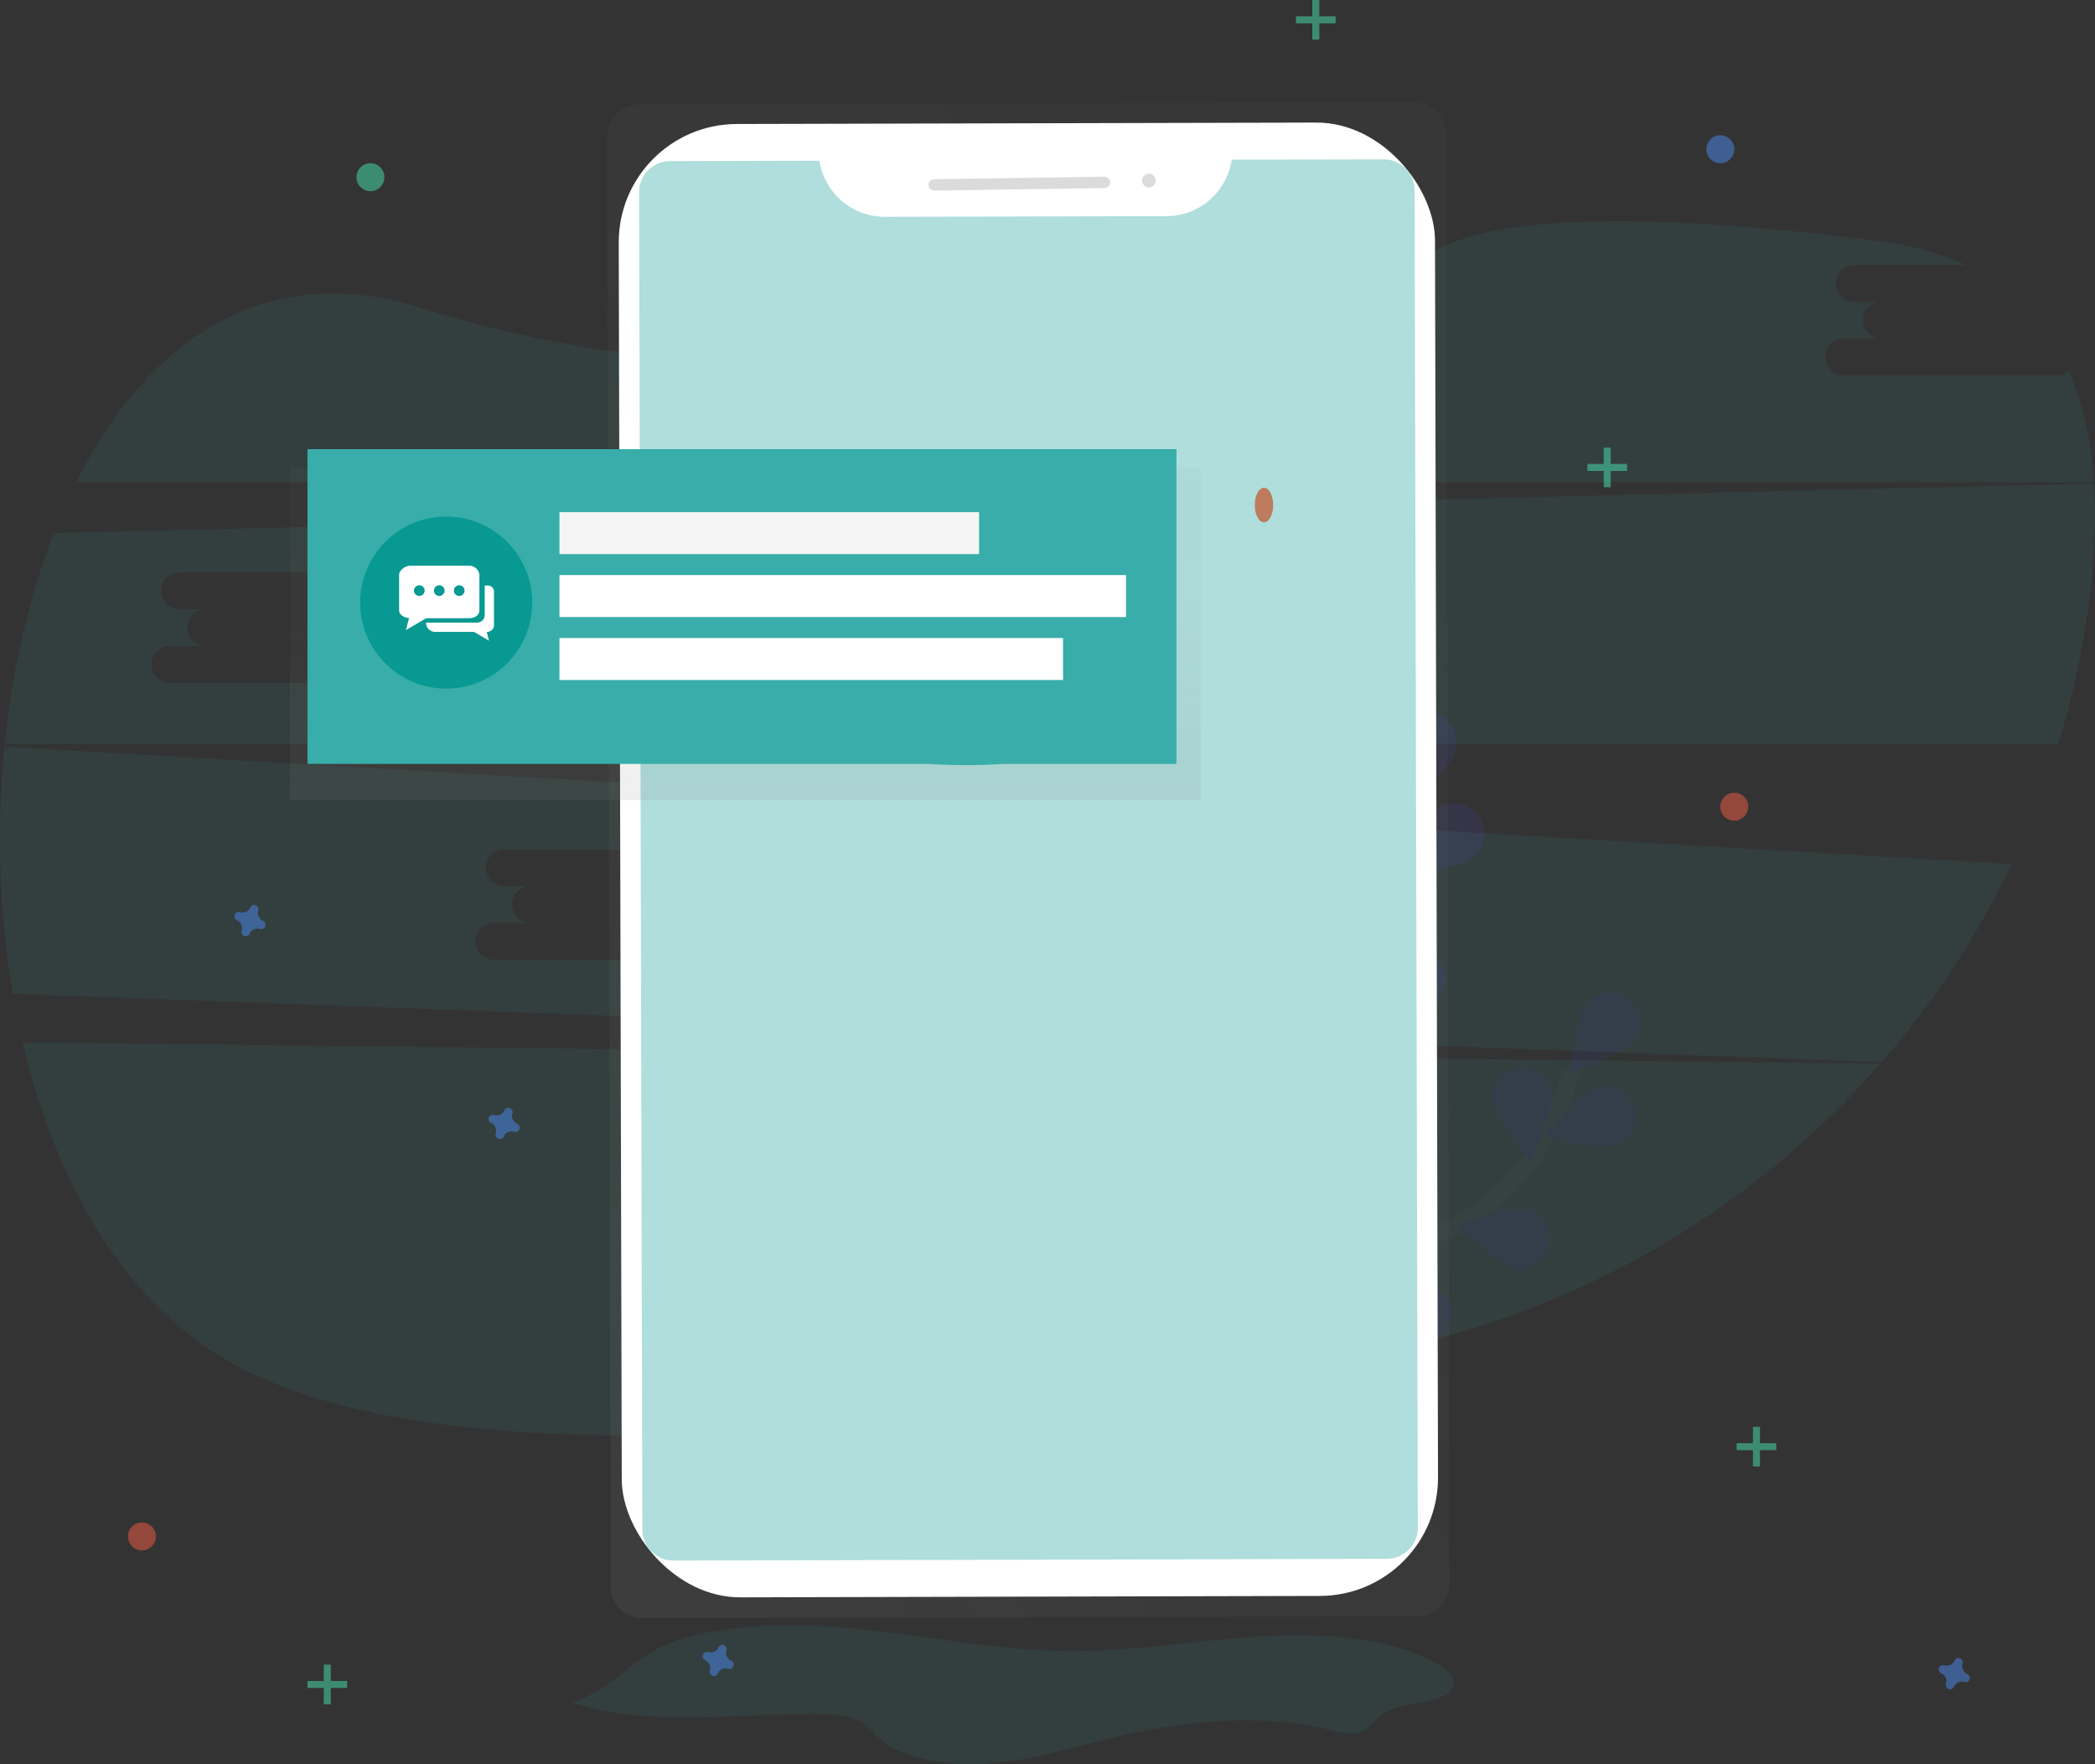 <svg xmlns="http://www.w3.org/2000/svg" xmlns:xlink="http://www.w3.org/1999/xlink" width="241.461" height="203.315" viewBox="0 0 241.461 203.315">
  <rect x="0" y="0" width="241.461" height="203.315" fill="#333333" stroke="none"/>
  <defs>
    <linearGradient id="linear-gradient" x1="0.141" y1="1.022" x2="0.928" y2="-0.011" gradientUnits="objectBoundingBox">
      <stop offset="0" stop-color="gray" stop-opacity="0.251"/>
      <stop offset="0.54" stop-color="gray" stop-opacity="0.122"/>
      <stop offset="1" stop-color="gray" stop-opacity="0.102"/>
    </linearGradient>
    <linearGradient id="linear-gradient-2" x1="0.5" y1="1" x2="0.5" y2="0" xlink:href="#linear-gradient"/>
  </defs>
  <g id="Groupe_216" data-name="Groupe 216" transform="translate(-67 -83.798)">
    <g id="Groupe_215" data-name="Groupe 215">
      <g id="Groupe_44" data-name="Groupe 44" transform="translate(67 109.298)">
        <g id="Groupe_43" data-name="Groupe 43" transform="translate(0 0)">
          <path id="Tracé_330" data-name="Tracé 330" d="M63.3,476c3.821,16.331,11.909,30.447,24.692,37.29,26.565,14.22,86.475,6.886,131.189-1.541A102.387,102.387,0,0,0,277.4,478.465Z" transform="translate(-60.69 -381.368)" fill="#38ada9" opacity="0.1"/>
          <path id="Tracé_331" data-name="Tracé 331" d="M319.664,63.8H295.131a2.121,2.121,0,1,1,0-4.241h4.241a2.121,2.121,0,0,1,0-4.241h-3.028a2.121,2.121,0,1,1,0-4.241h12.8a33.884,33.884,0,0,0-9.988-2.753c-34.915-4.485-47.381-1.519-51.778,1.541a48.9,48.9,0,0,1-17.946,7.866c-21.542,4.444-61.83,9.792-98.345-1.712-18.149-5.722-31.638,3.944-39.722,20.09H323.923a37.891,37.891,0,0,0-2.881-12.818A2.108,2.108,0,0,1,319.664,63.8Z" transform="translate(-82.582 -46.03)" fill="#38ada9" opacity="0.1"/>
          <path id="Tracé_332" data-name="Tracé 332" d="M51.968,321.15a108.077,108.077,0,0,0,.951,28.491l215.4,7.877a101.24,101.24,0,0,0,14.966-22.823Zm85.192,20.325h-4.241a2.121,2.121,0,1,1,0,4.241H108.386a2.121,2.121,0,1,1,0-4.241h4.241a2.121,2.121,0,1,1,0-4.241H109.6a2.121,2.121,0,1,1,0-4.241h24.533a2.121,2.121,0,1,1,0,4.241h3.028a2.121,2.121,0,1,1,0,4.241Z" transform="translate(-51.44 -260.599)" fill="#38ada9" opacity="0.1"/>
          <path id="Tracé_333" data-name="Tracé 333" d="M294.789,183.34,59.625,189.062A93.915,93.915,0,0,0,54,213.345H290.669a100.465,100.465,0,0,0,3.418-15.479A73.346,73.346,0,0,0,294.789,183.34ZM101.742,202.083H97.5a2.121,2.121,0,0,1,0,4.241H72.967a2.121,2.121,0,0,1,0-4.241h4.241a2.121,2.121,0,1,1,0-4.241H74.18a2.121,2.121,0,1,1,0-4.241H98.713a2.121,2.121,0,1,1,0,4.241h3.028a2.121,2.121,0,1,1,0,4.241Z" transform="translate(-53.437 -153.12)" fill="#38ada9" opacity="0.1"/>
          <g id="Groupe_22" data-name="Groupe 22" transform="translate(147.652 88.888)" opacity="0.1">
            <path id="Tracé_334" data-name="Tracé 334" d="M729,530.638s6.207-15.3,17.8-20.97a25.013,25.013,0,0,0,11.359-11.015A42.064,42.064,0,0,0,761,491.5" transform="translate(-727.528 -482.345)" fill="none" stroke="#535461" stroke-miterlimit="10" stroke-width="2"/>
            <path id="Tracé_335" data-name="Tracé 335" d="M881.051,455.436c-1.208,1.519-7.461,3.742-7.461,3.742s.753-6.6,1.961-8.11a3.521,3.521,0,0,1,5.5,4.375Z" transform="translate(-840.295 -449.901)" fill="#4f44ff"/>
            <path id="Tracé_336" data-name="Tracé 336" d="M868.353,505.683c-1.84.618-8.293-.92-8.293-.92s4.215-5.124,6.055-5.742a3.521,3.521,0,0,1,2.238,6.662Z" transform="translate(-829.743 -488.117)" fill="#4f44ff"/>
            <path id="Tracé_337" data-name="Tracé 337" d="M821.155,569.761c-1.9-.394-6.7-4.98-6.7-4.98s6.224-2.3,8.126-1.9a3.521,3.521,0,0,1-1.431,6.88Z" transform="translate(-794.179 -537.978)" fill="#4f44ff"/>
            <path id="Tracé_338" data-name="Tracé 338" d="M767.511,609.3c-1.939-.068-7.441-3.777-7.441-3.777s5.749-3.308,7.688-3.246a3.521,3.521,0,1,1-.247,7.023Z" transform="translate(-751.76 -568.737)" fill="#4f44ff"/>
            <path id="Tracé_339" data-name="Tracé 339" d="M832.735,492.737c.249,1.926,4.45,7.058,4.45,7.058s2.767-6.03,2.52-7.956a3.521,3.521,0,0,0-6.97.9Z" transform="translate(-808.427 -480.391)" fill="#4f44ff"/>
            <path id="Tracé_340" data-name="Tracé 340" d="M772.194,534.976c.812,1.761,6.358,5.4,6.358,5.4s.836-6.583.024-8.343a3.521,3.521,0,1,0-6.383,2.943Z" transform="translate(-760.884 -512.199)" fill="#4f44ff"/>
            <path id="Tracé_341" data-name="Tracé 341" d="M722.38,592.423c.5,1.875,5.355,6.4,5.355,6.4s1.937-6.345,1.433-8.22a3.521,3.521,0,0,0-6.788,1.82Z" transform="translate(-722.312 -557.775)" fill="#4f44ff"/>
            <path id="Tracé_342" data-name="Tracé 342" d="M881.051,455.436c-1.208,1.519-7.461,3.742-7.461,3.742s.753-6.6,1.961-8.11a3.521,3.521,0,0,1,5.5,4.375Z" transform="translate(-840.295 -449.901)" opacity="0.25"/>
            <path id="Tracé_343" data-name="Tracé 343" d="M868.353,505.683c-1.84.618-8.293-.92-8.293-.92s4.215-5.124,6.055-5.742a3.521,3.521,0,0,1,2.238,6.662Z" transform="translate(-829.743 -488.117)" opacity="0.25"/>
            <path id="Tracé_344" data-name="Tracé 344" d="M821.155,569.761c-1.9-.394-6.7-4.98-6.7-4.98s6.224-2.3,8.126-1.9a3.521,3.521,0,0,1-1.431,6.88Z" transform="translate(-794.179 -537.978)" opacity="0.25"/>
            <path id="Tracé_345" data-name="Tracé 345" d="M767.511,609.3c-1.939-.068-7.441-3.777-7.441-3.777s5.749-3.308,7.688-3.246a3.521,3.521,0,1,1-.247,7.023Z" transform="translate(-751.76 -568.737)" opacity="0.25"/>
            <path id="Tracé_346" data-name="Tracé 346" d="M832.735,492.737c.249,1.926,4.45,7.058,4.45,7.058s2.767-6.03,2.52-7.956a3.521,3.521,0,0,0-6.97.9Z" transform="translate(-808.427 -480.391)" opacity="0.25"/>
            <path id="Tracé_347" data-name="Tracé 347" d="M772.194,534.976c.812,1.761,6.358,5.4,6.358,5.4s.836-6.583.024-8.343a3.521,3.521,0,1,0-6.383,2.943Z" transform="translate(-760.884 -512.199)" opacity="0.25"/>
            <path id="Tracé_348" data-name="Tracé 348" d="M722.38,592.423c.5,1.875,5.355,6.4,5.355,6.4s1.937-6.345,1.433-8.22a3.521,3.521,0,0,0-6.788,1.82Z" transform="translate(-722.312 -557.775)" opacity="0.25"/>
          </g>
          <g id="Groupe_23" data-name="Groupe 23" transform="translate(138.398 56.547)" opacity="0.1">
            <path id="Tracé_349" data-name="Tracé 349" d="M709,399.265s.783-16.489,9.836-25.687a25.014,25.014,0,0,0,7.043-14.163,42.084,42.084,0,0,0,.315-7.686" transform="translate(-702.676 -340.996)" fill="none" stroke="#535461" stroke-miterlimit="10" stroke-width="2"/>
            <path id="Tracé_350" data-name="Tracé 350" d="M788.914,307.861c-.636,1.833-5.8,6-5.8,6s-1.475-6.468-.839-8.3a3.521,3.521,0,1,1,6.638,2.3Z" transform="translate(-759.7 -302.957)" fill="#4f44ff"/>
            <path id="Tracé_351" data-name="Tracé 351" d="M793.07,357.208c-1.541,1.193-8.13,1.884-8.13,1.884s2.278-6.233,3.808-7.426a3.521,3.521,0,1,1,4.323,5.542Z" transform="translate(-761.902 -340.252)" fill="#4f44ff"/>
            <path id="Tracé_352" data-name="Tracé 352" d="M765.2,433.592c-1.924.257-7.967-2.478-7.967-2.478s5.113-4.23,7.043-4.488a3.521,3.521,0,1,1,.933,6.966Z" transform="translate(-740.291 -399.354)" fill="#4f44ff"/>
            <path id="Tracé_353" data-name="Tracé 353" d="M729.223,488.9c-1.853.579-8.273-1.1-8.273-1.1s4.323-5.033,6.176-5.612a3.521,3.521,0,0,1,2.1,6.708Z" transform="translate(-711.996 -442.665)" fill="#4f44ff"/>
            <path id="Tracé_354" data-name="Tracé 354" d="M751.71,361.85c.88,1.734,6.541,5.183,6.541,5.183s.61-6.6-.262-8.341a3.521,3.521,0,0,0-6.279,3.158Z" transform="translate(-735.766 -345.066)" fill="#4f44ff"/>
            <path id="Tracé_355" data-name="Tracé 355" d="M709.719,422.943c1.351,1.393,7.791,2.989,7.791,2.989s-1.393-6.486-2.745-7.879a3.521,3.521,0,0,0-5.047,4.893Z" transform="translate(-702.578 -392.007)" fill="#4f44ff"/>
            <path id="Tracé_356" data-name="Tracé 356" d="M680.737,492.586c1.1,1.6,7.175,4.263,7.175,4.263s-.277-6.629-1.373-8.231a3.521,3.521,0,0,0-5.8,3.962Z" transform="translate(-680.265 -446.723)" fill="#4f44ff"/>
          </g>
          <path id="Tracé_357" data-name="Tracé 357" d="M351.19,790.216c8.654,2.909,19.212,1.14,29.03,1.345a10,10,0,0,1,3.845.614,8.773,8.773,0,0,1,2.348,2.014c2.751,2.595,8.388,3.429,13.315,2.989s9.446-1.9,14.086-3.006c8.038-1.919,17.226-2.791,25.154-.7a6.556,6.556,0,0,0,2.273.337c1.739-.172,2.256-1.563,3.471-2.357,2.2-1.435,6.961-1.045,7.923-2.936.566-1.1-.735-2.245-2.15-3-5.419-2.9-13.17-3.374-20.261-2.927s-14.064,1.679-21.192,1.684c-8.881,0-17.462-1.891-26.257-2.665-6.092-.537-12.741-.471-18.452,1.1C358.149,784.426,356.785,788.264,351.19,790.216Z" transform="translate(-285.218 -619.475)" fill="#38ada9" opacity="0.1"/>
          <rect id="Rectangle_86" data-name="Rectangle 86" width="11.445" height="1.541" rx="0.77" transform="translate(110.599 22.652)" fill="#eaeaf3"/>
          <circle id="Ellipse_102" data-name="Ellipse 102" cx="1.1" cy="1.1" r="1.1" transform="translate(124.905 22.431)" fill="#eaeaf3"/>
        </g>
      </g>
      <g id="Groupe_38" data-name="Groupe 38" transform="translate(81.747 83.798)">
        <g id="Groupe_42" data-name="Groupe 42" transform="translate(55.231 11.821)">
          <g id="Groupe_29" data-name="Groupe 29" opacity="0.5">
            <path id="Tracé_375" data-name="Tracé 375" d="M503.549,128.49l-89.346.218a3.671,3.671,0,0,0-3.663,3.681l.406,167.109a3.671,3.671,0,0,0,3.681,3.663l89.346-.218a3.671,3.671,0,0,0,3.663-3.684L507.23,132.15a3.671,3.671,0,0,0-3.681-3.66Z" transform="translate(-410.54 -128.49)" fill="url(#linear-gradient)"/>
          </g>
          <rect id="Rectangle_101" data-name="Rectangle 101" width="94.079" height="169.812" rx="13.64" transform="translate(1.302 2.503) rotate(-0.14)" fill="#fff"/>
          <path id="_Path_" data-name="&lt;Path&gt;" d="M492.566,152.89a7.626,7.626,0,0,1-7.5,6.505l-32.5.078a7.626,7.626,0,0,1-7.524-6.468l-17.211.043a3.574,3.574,0,0,0-3.566,3.582l.374,154.151a3.574,3.574,0,0,0,3.585,3.566l82.226-.2a3.574,3.574,0,0,0,3.566-3.582l-.374-154.151a3.574,3.574,0,0,0-3.582-3.566Z" transform="translate(-420.581 -146.304)" fill="#38ada9" opacity="0.4"/>
        </g>
        <rect id="Rectangle_102" data-name="Rectangle 102" width="20.965" height="1.311" rx="0.656" transform="matrix(1, -0.015, 0.015, 1, 92.247, 20.667)" fill="#dbdbdb"/>
        <ellipse id="Ellipse_109" data-name="Ellipse 109" cx="0.787" cy="0.787" rx="0.787" ry="0.787" transform="matrix(1, -0.015, 0.015, 1, 116.869, 20.031)" fill="#dbdbdb"/>
        <ellipse id="Ellipse_119" data-name="Ellipse 119" cx="1.061" cy="1.991" rx="1.061" ry="1.991" transform="translate(129.873 56.217)" fill="#be7c5e"/>
        <g id="Groupe_32" data-name="Groupe 32" transform="translate(18.67 53.873)" opacity="0.5">
          <path id="Tracé_400" data-name="Tracé 400" d="M210,242.61v38.35H314.951V242.61Z" transform="translate(-210 -242.61)" fill="url(#linear-gradient-2)"/>
        </g>
        <path id="Tracé_401" data-name="Tracé 401" d="M219,247.5v36.276h71.54a66.178,66.178,0,0,0,8.585,0h20.031V247.5Z" transform="translate(-198.309 -195.729)" fill="#38ada9"/>
        <rect id="Rectangle_103" data-name="Rectangle 103" width="48.368" height="4.837" transform="translate(49.733 59.026)" fill="#f5f5f5"/>
        <rect id="Rectangle_104" data-name="Rectangle 104" width="65.297" height="4.837" transform="translate(49.733 66.281)" fill="#fff"/>
        <rect id="Rectangle_105" data-name="Rectangle 105" width="58.042" height="4.837" transform="translate(49.733 73.536)" fill="#fff"/>
        <g id="Groupe_34" data-name="Groupe 34" transform="translate(20.691 191.86)" opacity="0.5">
          <rect id="Rectangle_109" data-name="Rectangle 109" width="0.806" height="4.568" transform="translate(1.881)" fill="#47e6b1"/>
          <rect id="Rectangle_110" data-name="Rectangle 110" width="0.806" height="4.568" transform="translate(4.568 1.881) rotate(90)" fill="#47e6b1"/>
        </g>
        <g id="Groupe_35" data-name="Groupe 35" transform="translate(168.213 51.592)" opacity="0.5">
          <rect id="Rectangle_111" data-name="Rectangle 111" width="0.806" height="4.568" transform="translate(1.881)" fill="#47e6b1"/>
          <rect id="Rectangle_112" data-name="Rectangle 112" width="0.806" height="4.568" transform="translate(4.568 1.881) rotate(90)" fill="#47e6b1"/>
        </g>
        <g id="Groupe_36" data-name="Groupe 36" transform="translate(185.41 164.451)" opacity="0.5">
          <rect id="Rectangle_113" data-name="Rectangle 113" width="0.806" height="4.568" transform="translate(1.881)" fill="#47e6b1"/>
          <rect id="Rectangle_114" data-name="Rectangle 114" width="0.806" height="4.568" transform="translate(4.568 1.881) rotate(90)" fill="#47e6b1"/>
        </g>
        <g id="Groupe_37" data-name="Groupe 37" transform="translate(134.624)" opacity="0.5">
          <rect id="Rectangle_115" data-name="Rectangle 115" width="0.806" height="4.568" transform="translate(1.881)" fill="#47e6b1"/>
          <rect id="Rectangle_116" data-name="Rectangle 116" width="0.806" height="4.568" transform="translate(4.568 1.881) rotate(90)" fill="#47e6b1"/>
        </g>
        <path id="Tracé_404" data-name="Tracé 404" d="M454.75,791.831a.986.986,0,0,1-.537-1.193.476.476,0,0,0,.021-.11h0a.494.494,0,0,0-.889-.328h0a.483.483,0,0,0-.054.1.986.986,0,0,1-1.193.537.47.47,0,0,0-.11-.021h0a.494.494,0,0,0-.328.889h0a.48.48,0,0,0,.1.054.986.986,0,0,1,.537,1.193.474.474,0,0,0-.022.11h0a.494.494,0,0,0,.889.328h0a.477.477,0,0,0,.054-.1.986.986,0,0,1,1.193-.537.477.477,0,0,0,.11.021h0a.494.494,0,0,0,.328-.889h0a.474.474,0,0,0-.1-.054Z" transform="translate(-385.235 -600.426)" fill="#4d8af0" opacity="0.5"/>
        <path id="Tracé_405" data-name="Tracé 405" d="M253.95,474.481a.986.986,0,0,1-.537-1.193.476.476,0,0,0,.021-.11h0a.494.494,0,0,0-.889-.328h0a.476.476,0,0,0-.054.1.986.986,0,0,1-1.193.537.473.473,0,0,0-.11-.022h0a.494.494,0,0,0-.328.889h0a.477.477,0,0,0,.1.054.986.986,0,0,1,.537,1.193.475.475,0,0,0-.021.11h0a.494.494,0,0,0,.892.341h0a.474.474,0,0,0,.054-.1.986.986,0,0,1,1.193-.537.472.472,0,0,0,.11.021h0a.494.494,0,0,0,.328-.889h0a.477.477,0,0,0-.1-.067Z" transform="translate(-238.392 -368.351)" fill="#4d8af0" opacity="0.5"/>
        <path id="Tracé_406" data-name="Tracé 406" d="M362.95,561.481a.986.986,0,0,1-.537-1.193.479.479,0,0,0,.021-.11h0a.494.494,0,0,0-.889-.328h0a.475.475,0,0,0-.054.1.986.986,0,0,1-1.193.537.48.48,0,0,0-.11-.021h0a.494.494,0,0,0-.328.889h0a.479.479,0,0,0,.1.054.986.986,0,0,1,.537,1.193.476.476,0,0,0-.021.11h0a.494.494,0,0,0,.892.341h0a.476.476,0,0,0,.054-.1.986.986,0,0,1,1.193-.537.477.477,0,0,0,.11.021h0a.494.494,0,0,0,.328-.889h0A.477.477,0,0,0,362.95,561.481Z" transform="translate(-318.102 -431.973)" fill="#4d8af0" opacity="0.5"/>
        <path id="Tracé_407" data-name="Tracé 407" d="M984.95,797.481a.986.986,0,0,1-.537-1.193.477.477,0,0,0,.021-.11h0a.494.494,0,0,0-.889-.328h0a.473.473,0,0,0-.054.1.986.986,0,0,1-1.193.537.477.477,0,0,0-.11-.021h0a.494.494,0,0,0-.328.889h0a.479.479,0,0,0,.1.054.986.986,0,0,1,.537,1.193.477.477,0,0,0-.021.11h0a.494.494,0,0,0,.892.341h0a.479.479,0,0,0,.054-.1.986.986,0,0,1,1.193-.537.468.468,0,0,0,.11.021h0a.494.494,0,0,0,.328-.889h0A.477.477,0,0,0,984.95,797.481Z" transform="translate(-772.964 -604.557)" fill="#4d8af0" opacity="0.5"/>
        <ellipse id="Ellipse_120" data-name="Ellipse 120" cx="1.612" cy="1.612" rx="1.612" ry="1.612" transform="translate(0 175.468)" fill="#f55f44" opacity="0.5"/>
        <ellipse id="Ellipse_121" data-name="Ellipse 121" cx="1.612" cy="1.612" rx="1.612" ry="1.612" transform="translate(181.917 15.585)" fill="#4d8af0" opacity="0.5"/>
        <ellipse id="Ellipse_122" data-name="Ellipse 122" cx="1.612" cy="1.612" rx="1.612" ry="1.612" transform="translate(26.334 18.81)" fill="#47e6b1" opacity="0.5"/>
        <ellipse id="Ellipse_123" data-name="Ellipse 123" cx="1.612" cy="1.612" rx="1.612" ry="1.612" transform="translate(183.529 91.362)" fill="#f55f44" opacity="0.5"/>
      </g>
      <ellipse id="Ellipse_133" data-name="Ellipse 133" cx="9.914" cy="9.914" rx="9.914" ry="9.914" transform="translate(108.513 143.335)" fill="#079992"/>
    </g>
    <g id="chat-bubbles-with-ellipsis" transform="translate(113 145.76)">
      <path id="Tracé_625" data-name="Tracé 625" d="M15.8,9.67h-.3v3.293a.892.892,0,0,1-.9.976H8.743V14.1a1.056,1.056,0,0,0,1.045.911h4.483l1.715,1.008-.249-1.008H15.8a.809.809,0,0,0,.768-.911V10.452A.706.706,0,0,0,15.8,9.67Z" transform="translate(-5.632 -4.142)" fill="#fff"/>
      <path id="Tracé_626" data-name="Tracé 626" d="M8.1,3.24H1.289C.69,3.24,0,3.772,0,4.285V8.413c0,.473.584.814,1.145.866L.78,10.664,3.117,9.289H8.1c.6,0,1.152-.363,1.152-.876V4.285A1.176,1.176,0,0,0,8.1,3.24ZM2.328,6.724a.615.615,0,1,1,.615-.615A.615.615,0,0,1,2.328,6.724Zm2.3,0a.615.615,0,1,1,.615-.615A.615.615,0,0,1,4.626,6.724Zm2.3,0a.615.615,0,1,1,.615-.615A.616.616,0,0,1,6.924,6.724Z" transform="translate(0 0)" fill="#fff"/>
    </g>
  </g>
</svg>
